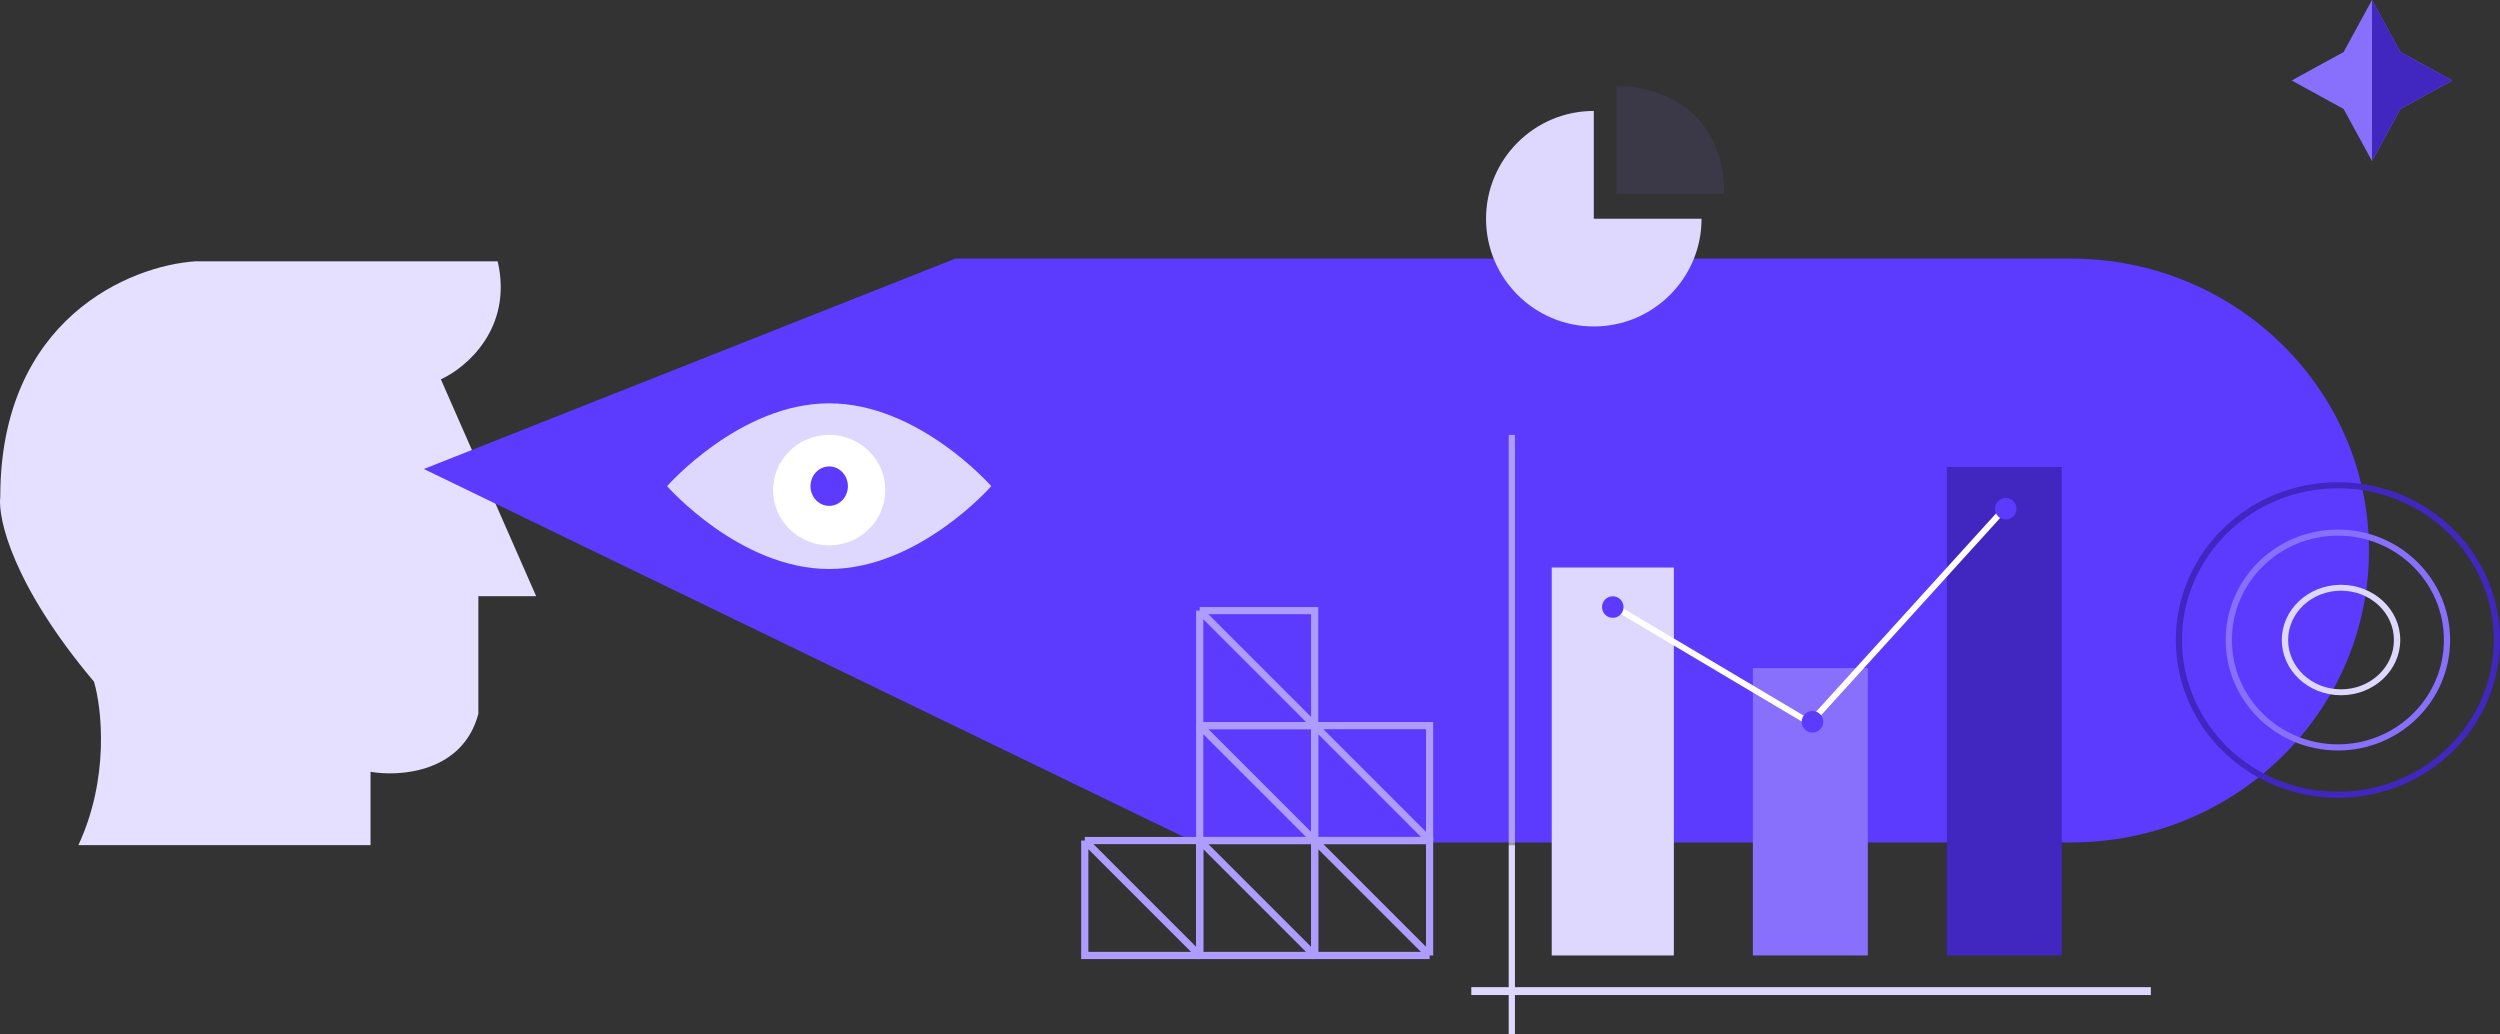 <svg width="348" height="144" viewBox="0 0 348 144" fill="none" xmlns="http://www.w3.org/2000/svg">
<rect x="0" y="0" width="348" height="144" fill="#333333" stroke="none"/>
<path d="M330.181 0L334.134 7.242L341.363 11.203L334.134 15.164L330.181 22.407L326.228 15.164L319 11.203L326.228 7.242L330.181 0Z" fill="#8870FC"/>
<path d="M334.137 7.242L330.184 0V22.407L334.137 15.164L341.365 11.203L334.137 7.242Z" fill="#4126C0"/>
<path d="M27.223 36.374L69.277 36.374C71.43 45.686 64.901 51.204 61.367 52.799L74.633 82.988L66.587 82.988V99.359C64.434 107.522 55.685 108.146 51.58 107.437V117.642L10.912 117.642C15.261 108.288 14.174 98.579 13.086 94.894C1.777 81.457 -0.325 72.146 0.038 69.169C0.038 44.337 18.161 36.959 27.223 36.374Z" fill="#E5E0FF"/>
<path d="M287 45.676L282 39L277 45.676H280.007V55H283.992V45.676H287Z" fill="white"/>
<path d="M59 65.283L166.366 117.268L288.293 117.268C311.196 117.268 329.763 99.075 329.763 76.634C329.763 54.192 311.196 36 288.293 36L132.983 36L59 65.283Z" fill="#5C3BFE"/>
<path fill-rule="evenodd" clip-rule="evenodd" d="M210.012 144L210.012 117.643L210.88 117.643L210.88 144L210.012 144Z" fill="#DED8FF"/>
<path opacity="0.5" fill-rule="evenodd" clip-rule="evenodd" d="M210.012 117.642L210.012 60.535L210.88 60.535L210.88 117.642L210.012 117.642Z" fill="white"/>
<path fill-rule="evenodd" clip-rule="evenodd" d="M204.805 137.411L299.398 137.411V138.509L204.805 138.509V137.411Z" fill="#DED8FF"/>
<path d="M216 79H233V133H216V79Z" fill="#DED8FF"/>
<path d="M244 93H260V133H244V93Z" fill="#8870FC"/>
<path d="M271 65H287V133H271V65Z" fill="#4126C0"/>
<path fill-rule="evenodd" clip-rule="evenodd" d="M279.44 70.979L252.041 101.17L223.898 84.453L224.343 83.734L251.874 100.088L278.799 70.42L279.44 70.979Z" fill="white"/>
<path d="M226 84.5C226 85.328 225.328 86 224.5 86C223.672 86 223 85.328 223 84.5C223 83.672 223.672 83 224.5 83C225.328 83 226 83.672 226 84.5Z" fill="#5C3BFE"/>
<path d="M253.797 100.472C253.797 101.3 253.125 101.972 252.297 101.972C251.468 101.972 250.797 101.3 250.797 100.472C250.797 99.643 251.468 98.972 252.297 98.972C253.125 98.972 253.797 99.643 253.797 100.472Z" fill="#5C3BFE"/>
<path d="M280.701 70.821C280.701 71.65 280.03 72.321 279.201 72.321C278.373 72.321 277.701 71.65 277.701 70.821C277.701 69.993 278.373 69.321 279.201 69.321C280.03 69.321 280.701 69.993 280.701 70.821Z" fill="#5C3BFE"/>
<path d="M137.986 67.673C137.986 67.673 127.884 79.205 115.423 79.205C102.961 79.205 92.859 67.673 92.859 67.673C92.859 67.673 102.961 56.142 115.423 56.142C127.884 56.142 137.986 67.673 137.986 67.673Z" fill="#DED8FF"/>
<path d="M123.234 68.223C123.234 72.469 119.737 75.91 115.424 75.91C111.11 75.91 107.613 72.469 107.613 68.223C107.613 63.977 111.11 60.535 115.424 60.535C119.737 60.535 123.234 63.977 123.234 68.223Z" fill="white"/>
<path d="M118.027 67.674C118.027 69.19 116.862 70.419 115.424 70.419C113.986 70.419 112.82 69.19 112.82 67.674C112.82 66.158 113.986 64.928 115.424 64.928C116.862 64.928 118.027 66.158 118.027 67.674Z" fill="#5C3BFE"/>
<path d="M221.857 45.444C213.573 45.444 206.857 38.728 206.857 30.444C206.857 22.16 213.573 15.444 221.857 15.444V30.444H236.857C236.857 38.728 230.142 45.444 221.857 45.444Z" fill="#DED8FF"/>
<path opacity="0.1" d="M225 27H240C240 14.647 230.015 11.857 225 12.005V27Z" fill="#8870FC"/>
<path fill-rule="evenodd" clip-rule="evenodd" d="M325.437 110.208C337.419 110.208 347.132 100.752 347.132 89.088C347.132 77.424 337.419 67.969 325.437 67.969C313.454 67.969 303.741 77.424 303.741 89.088C303.741 100.752 313.454 110.208 325.437 110.208ZM325.437 111.052C337.898 111.052 348 101.219 348 89.088C348 76.957 337.898 67.124 325.437 67.124C312.975 67.124 302.873 76.957 302.873 89.088C302.873 101.219 312.975 111.052 325.437 111.052Z" fill="#4126C0"/>
<path fill-rule="evenodd" clip-rule="evenodd" d="M325.435 103.612C333.584 103.612 340.19 97.11 340.19 89.09C340.19 81.069 333.584 74.567 325.435 74.567C317.287 74.567 310.681 81.069 310.681 89.09C310.681 97.11 317.287 103.612 325.435 103.612ZM325.435 104.465C334.063 104.465 341.056 97.581 341.056 89.09C341.056 80.598 334.063 73.715 325.435 73.715C316.808 73.715 309.814 80.598 309.814 89.09C309.814 97.581 316.808 104.465 325.435 104.465Z" fill="#8870FC"/>
<path fill-rule="evenodd" clip-rule="evenodd" d="M325.871 95.956C329.938 95.956 333.235 92.881 333.235 89.089C333.235 85.297 329.938 82.223 325.871 82.223C321.805 82.223 318.508 85.297 318.508 89.089C318.508 92.881 321.805 95.956 325.871 95.956ZM325.871 96.777C330.425 96.777 334.116 93.335 334.116 89.089C334.116 84.844 330.425 81.402 325.871 81.402C321.318 81.402 317.627 84.844 317.627 89.089C317.627 93.335 321.318 96.777 325.871 96.777Z" fill="#DED8FF"/>
<path d="M183 117H199V133M183 117V133H199M183 117L199 133" stroke="#AE9DFF"/>
<path d="M183 101H199V117M183 101V117H199M183 101L199 117" stroke="#AE9DFF"/>
<path d="M167 117H183V133M167 117V133H183M167 117L183 133" stroke="#AE9DFF"/>
<path d="M167 101H183V117M167 101V117H183M167 101L183 117" stroke="#AE9DFF"/>
<path d="M167 85H183V101M167 85V101H183M167 85L183 101" stroke="#AE9DFF"/>
<path d="M151 117H167V133M151 117V133H167M151 117L167 133" stroke="#AE9DFF"/>
</svg>
